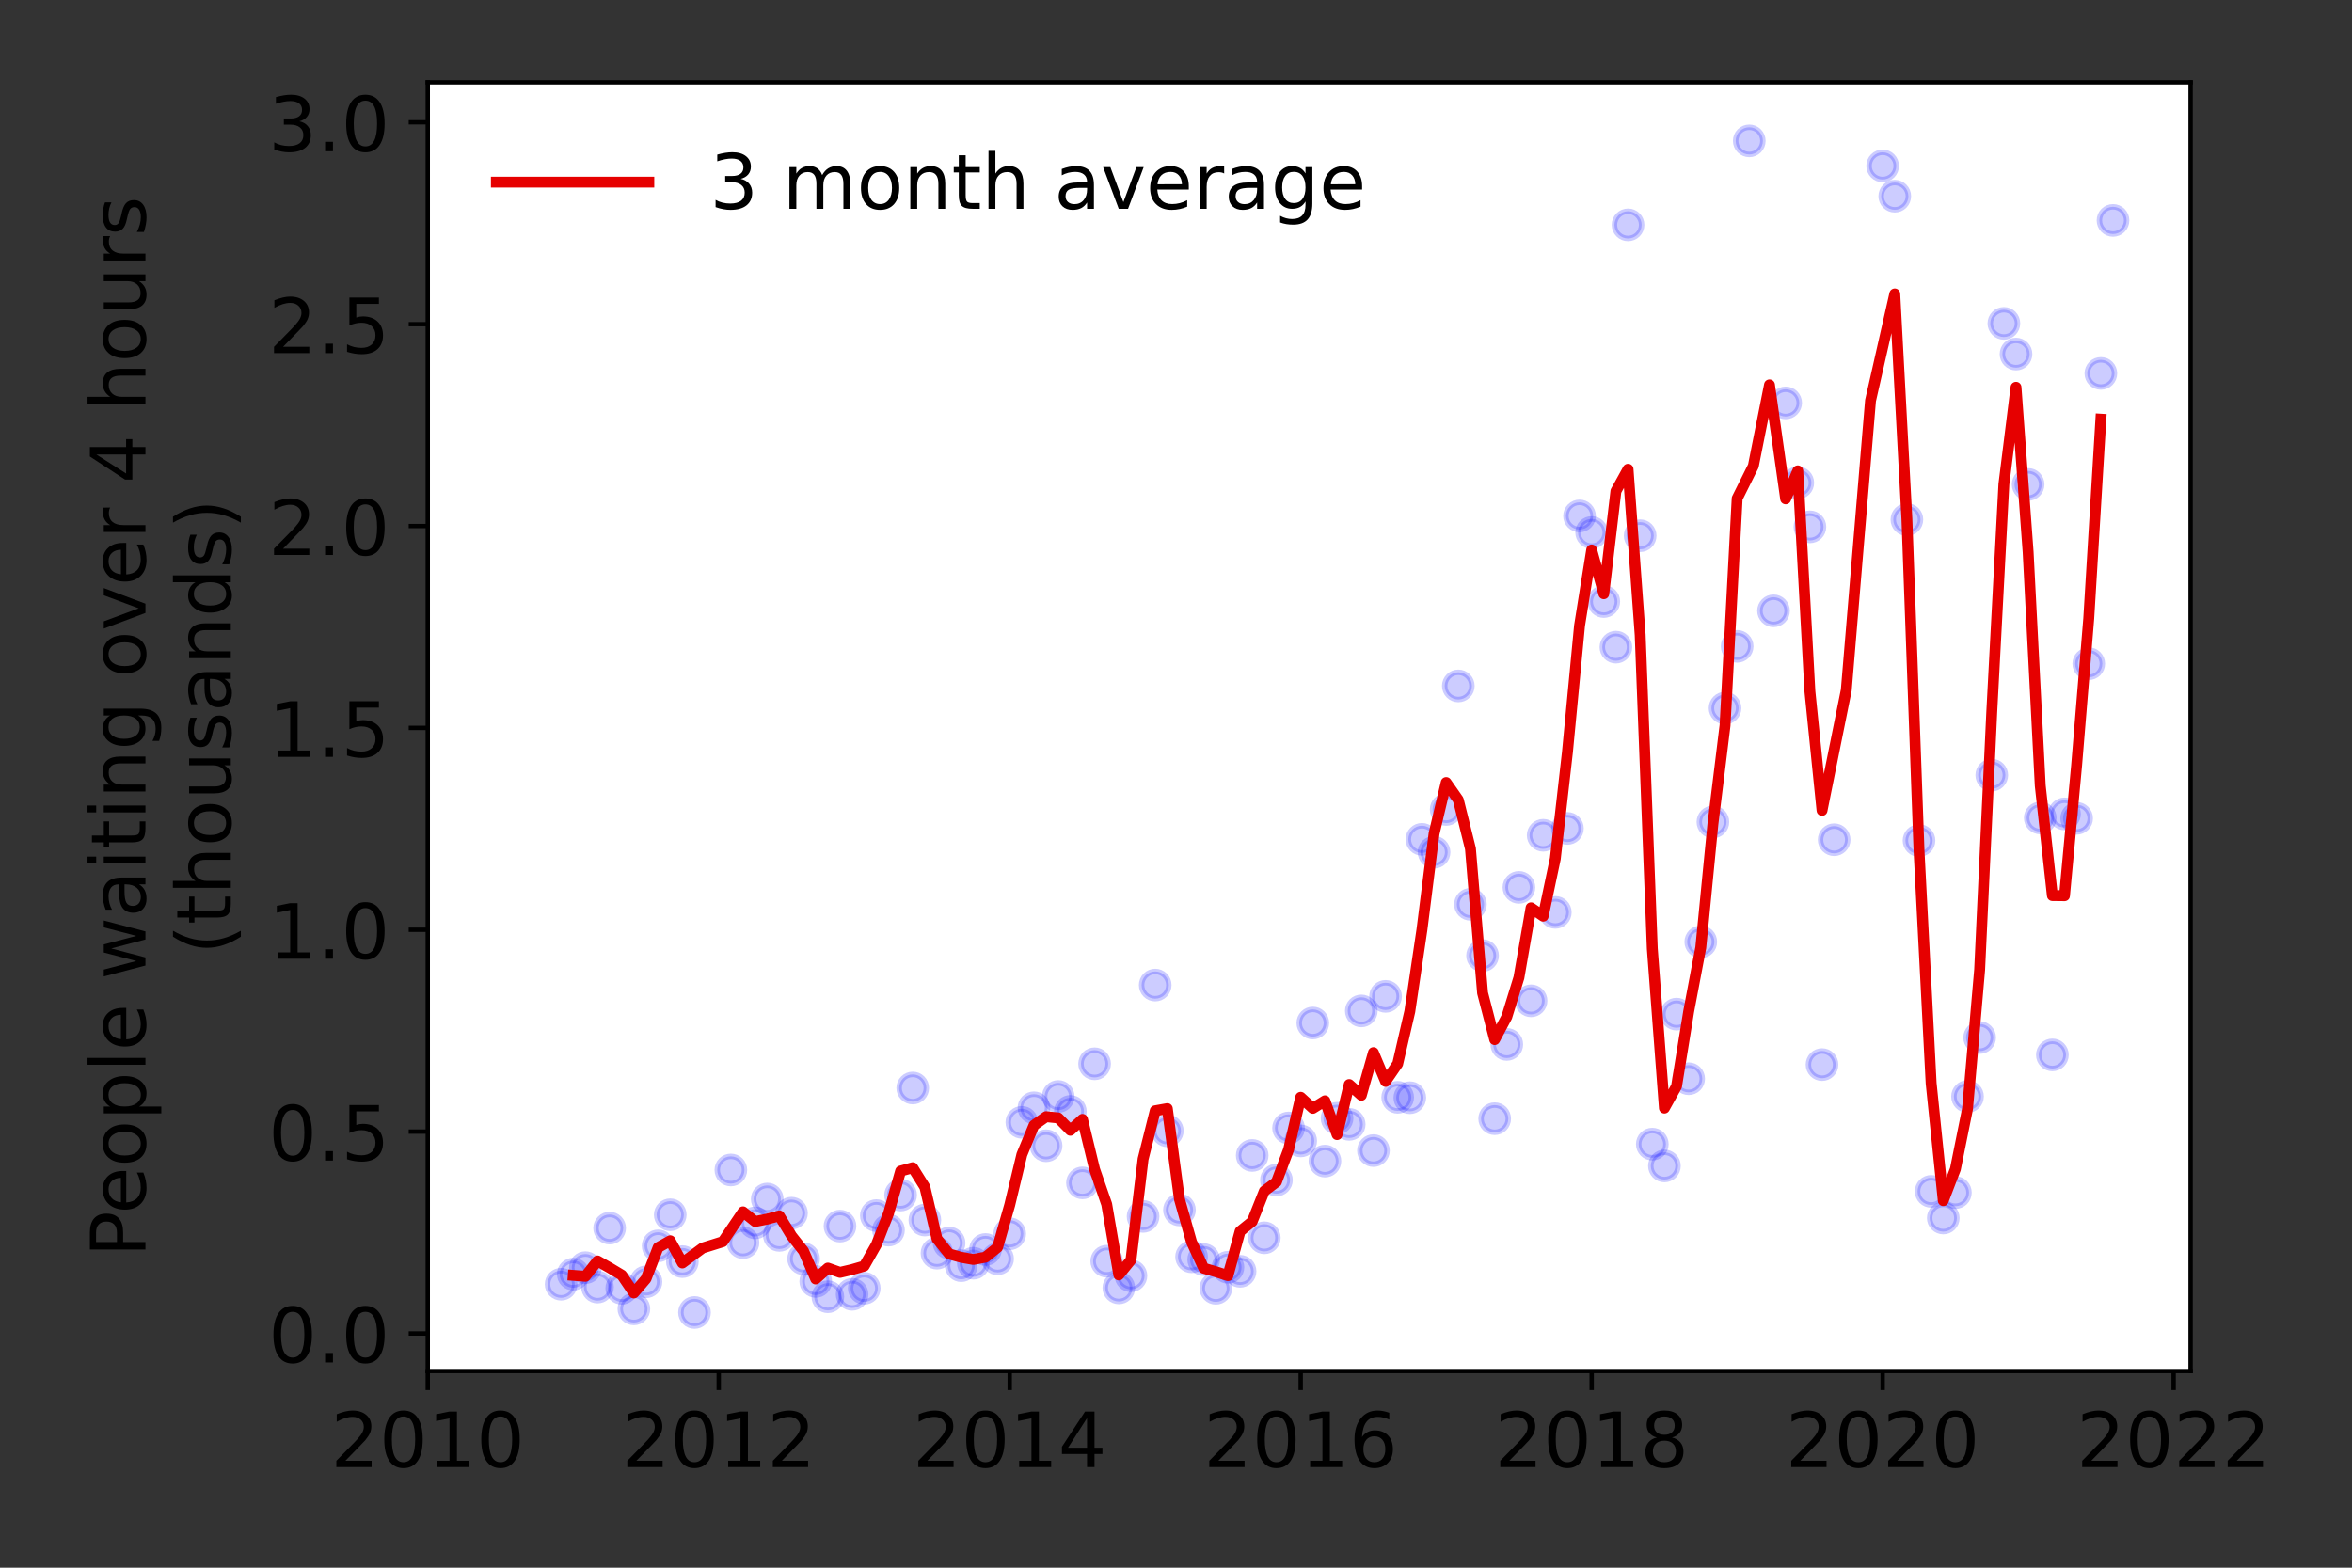 <?xml version="1.0" encoding="utf-8" standalone="no"?>
<!DOCTYPE svg PUBLIC "-//W3C//DTD SVG 1.1//EN"
  "http://www.w3.org/Graphics/SVG/1.1/DTD/svg11.dtd">
<!-- Created with matplotlib (https://matplotlib.org/) -->
<svg height="288pt" version="1.1" viewBox="0 0 432 288" width="432pt" xmlns="http://www.w3.org/2000/svg" xmlns:xlink="http://www.w3.org/1999/xlink">
 <rect x="0" y="0" width="432" height="288" fill="#333333" stroke="none"/>
 <defs>
  <style type="text/css">*{stroke-linecap:butt;stroke-linejoin:round;}</style>
 </defs>
 <g id="figure_1">
  <g id="patch_1">
   <path d="M 0 288 
L 432 288 
L 432 0 
L 0 0 
z
" style="fill:none;"/>
  </g>
  <g id="axes_1">
   <g id="patch_2">
    <path d="M 78.57 251.88 
L 402.354 251.88 
L 402.354 15.12 
L 78.57 15.12 
z
" style="fill:#ffffff;"/>
   </g>
   <g id="matplotlib.axis_1">
    <g id="xtick_1">
     <g id="line2d_1">
      <defs>
       <path d="M 0 0 
L 0 3.5 
" id="m20d0283302" style="stroke:#000000;stroke-width:0.8;"/>
      </defs>
      <g>
       <use style="stroke:#000000;stroke-width:0.8;" x="78.57" xlink:href="#m20d0283302" y="251.88"/>
      </g>
     </g>
     <g id="text_1">
      <!-- 2010 -->
      <g transform="translate(60.755 269.518)scale(0.14 -0.14)">
       <defs>
        <path d="M 19.188 8.297 
L 53.609 8.297 
L 53.609 0 
L 7.328 0 
L 7.328 8.297 
Q 12.938 14.109 22.625 23.891 
Q 32.328 33.688 34.812 36.531 
Q 39.547 41.844 41.422 45.531 
Q 43.312 49.219 43.312 52.781 
Q 43.312 58.594 39.234 62.25 
Q 35.156 65.922 28.609 65.922 
Q 23.969 65.922 18.812 64.312 
Q 13.672 62.703 7.812 59.422 
L 7.812 69.391 
Q 13.766 71.781 18.938 73 
Q 24.125 74.219 28.422 74.219 
Q 39.75 74.219 46.484 68.547 
Q 53.219 62.891 53.219 53.422 
Q 53.219 48.922 51.531 44.891 
Q 49.859 40.875 45.406 35.406 
Q 44.188 33.984 37.641 27.219 
Q 31.109 20.453 19.188 8.297 
z
" id="DejaVuSans-50"/>
        <path d="M 31.781 66.406 
Q 24.172 66.406 20.328 58.906 
Q 16.5 51.422 16.5 36.375 
Q 16.5 21.391 20.328 13.891 
Q 24.172 6.391 31.781 6.391 
Q 39.453 6.391 43.281 13.891 
Q 47.125 21.391 47.125 36.375 
Q 47.125 51.422 43.281 58.906 
Q 39.453 66.406 31.781 66.406 
z
M 31.781 74.219 
Q 44.047 74.219 50.516 64.516 
Q 56.984 54.828 56.984 36.375 
Q 56.984 17.969 50.516 8.266 
Q 44.047 -1.422 31.781 -1.422 
Q 19.531 -1.422 13.062 8.266 
Q 6.594 17.969 6.594 36.375 
Q 6.594 54.828 13.062 64.516 
Q 19.531 74.219 31.781 74.219 
z
" id="DejaVuSans-48"/>
        <path d="M 12.406 8.297 
L 28.516 8.297 
L 28.516 63.922 
L 10.984 60.406 
L 10.984 69.391 
L 28.422 72.906 
L 38.281 72.906 
L 38.281 8.297 
L 54.391 8.297 
L 54.391 0 
L 12.406 0 
z
" id="DejaVuSans-49"/>
       </defs>
       <use xlink:href="#DejaVuSans-50"/>
       <use x="63.623" xlink:href="#DejaVuSans-48"/>
       <use x="127.246" xlink:href="#DejaVuSans-49"/>
       <use x="190.869" xlink:href="#DejaVuSans-48"/>
      </g>
     </g>
    </g>
    <g id="xtick_2">
     <g id="line2d_2">
      <g>
       <use style="stroke:#000000;stroke-width:0.8;" x="132.014" xlink:href="#m20d0283302" y="251.88"/>
      </g>
     </g>
     <g id="text_2">
      <!-- 2012 -->
      <g transform="translate(114.199 269.518)scale(0.14 -0.14)">
       <use xlink:href="#DejaVuSans-50"/>
       <use x="63.623" xlink:href="#DejaVuSans-48"/>
       <use x="127.246" xlink:href="#DejaVuSans-49"/>
       <use x="190.869" xlink:href="#DejaVuSans-50"/>
      </g>
     </g>
    </g>
    <g id="xtick_3">
     <g id="line2d_3">
      <g>
       <use style="stroke:#000000;stroke-width:0.8;" x="185.459" xlink:href="#m20d0283302" y="251.88"/>
      </g>
     </g>
     <g id="text_3">
      <!-- 2014 -->
      <g transform="translate(167.644 269.518)scale(0.14 -0.14)">
       <defs>
        <path d="M 37.797 64.312 
L 12.891 25.391 
L 37.797 25.391 
z
M 35.203 72.906 
L 47.609 72.906 
L 47.609 25.391 
L 58.016 25.391 
L 58.016 17.188 
L 47.609 17.188 
L 47.609 0 
L 37.797 0 
L 37.797 17.188 
L 4.891 17.188 
L 4.891 26.703 
z
" id="DejaVuSans-52"/>
       </defs>
       <use xlink:href="#DejaVuSans-50"/>
       <use x="63.623" xlink:href="#DejaVuSans-48"/>
       <use x="127.246" xlink:href="#DejaVuSans-49"/>
       <use x="190.869" xlink:href="#DejaVuSans-52"/>
      </g>
     </g>
    </g>
    <g id="xtick_4">
     <g id="line2d_4">
      <g>
       <use style="stroke:#000000;stroke-width:0.8;" x="238.903" xlink:href="#m20d0283302" y="251.88"/>
      </g>
     </g>
     <g id="text_4">
      <!-- 2016 -->
      <g transform="translate(221.088 269.518)scale(0.14 -0.14)">
       <defs>
        <path d="M 33.016 40.375 
Q 26.375 40.375 22.484 35.828 
Q 18.609 31.297 18.609 23.391 
Q 18.609 15.531 22.484 10.953 
Q 26.375 6.391 33.016 6.391 
Q 39.656 6.391 43.531 10.953 
Q 47.406 15.531 47.406 23.391 
Q 47.406 31.297 43.531 35.828 
Q 39.656 40.375 33.016 40.375 
z
M 52.594 71.297 
L 52.594 62.312 
Q 48.875 64.062 45.094 64.984 
Q 41.312 65.922 37.594 65.922 
Q 27.828 65.922 22.672 59.328 
Q 17.531 52.734 16.797 39.406 
Q 19.672 43.656 24.016 45.922 
Q 28.375 48.188 33.594 48.188 
Q 44.578 48.188 50.953 41.516 
Q 57.328 34.859 57.328 23.391 
Q 57.328 12.156 50.688 5.359 
Q 44.047 -1.422 33.016 -1.422 
Q 20.359 -1.422 13.672 8.266 
Q 6.984 17.969 6.984 36.375 
Q 6.984 53.656 15.188 63.938 
Q 23.391 74.219 37.203 74.219 
Q 40.922 74.219 44.703 73.484 
Q 48.484 72.75 52.594 71.297 
z
" id="DejaVuSans-54"/>
       </defs>
       <use xlink:href="#DejaVuSans-50"/>
       <use x="63.623" xlink:href="#DejaVuSans-48"/>
       <use x="127.246" xlink:href="#DejaVuSans-49"/>
       <use x="190.869" xlink:href="#DejaVuSans-54"/>
      </g>
     </g>
    </g>
    <g id="xtick_5">
     <g id="line2d_5">
      <g>
       <use style="stroke:#000000;stroke-width:0.8;" x="292.347" xlink:href="#m20d0283302" y="251.88"/>
      </g>
     </g>
     <g id="text_5">
      <!-- 2018 -->
      <g transform="translate(274.532 269.518)scale(0.14 -0.14)">
       <defs>
        <path d="M 31.781 34.625 
Q 24.75 34.625 20.719 30.859 
Q 16.703 27.094 16.703 20.516 
Q 16.703 13.922 20.719 10.156 
Q 24.75 6.391 31.781 6.391 
Q 38.812 6.391 42.859 10.172 
Q 46.922 13.969 46.922 20.516 
Q 46.922 27.094 42.891 30.859 
Q 38.875 34.625 31.781 34.625 
z
M 21.922 38.812 
Q 15.578 40.375 12.031 44.719 
Q 8.5 49.078 8.5 55.328 
Q 8.5 64.062 14.719 69.141 
Q 20.953 74.219 31.781 74.219 
Q 42.672 74.219 48.875 69.141 
Q 55.078 64.062 55.078 55.328 
Q 55.078 49.078 51.531 44.719 
Q 48 40.375 41.703 38.812 
Q 48.828 37.156 52.797 32.312 
Q 56.781 27.484 56.781 20.516 
Q 56.781 9.906 50.312 4.234 
Q 43.844 -1.422 31.781 -1.422 
Q 19.734 -1.422 13.25 4.234 
Q 6.781 9.906 6.781 20.516 
Q 6.781 27.484 10.781 32.312 
Q 14.797 37.156 21.922 38.812 
z
M 18.312 54.391 
Q 18.312 48.734 21.844 45.562 
Q 25.391 42.391 31.781 42.391 
Q 38.141 42.391 41.719 45.562 
Q 45.312 48.734 45.312 54.391 
Q 45.312 60.062 41.719 63.234 
Q 38.141 66.406 31.781 66.406 
Q 25.391 66.406 21.844 63.234 
Q 18.312 60.062 18.312 54.391 
z
" id="DejaVuSans-56"/>
       </defs>
       <use xlink:href="#DejaVuSans-50"/>
       <use x="63.623" xlink:href="#DejaVuSans-48"/>
       <use x="127.246" xlink:href="#DejaVuSans-49"/>
       <use x="190.869" xlink:href="#DejaVuSans-56"/>
      </g>
     </g>
    </g>
    <g id="xtick_6">
     <g id="line2d_6">
      <g>
       <use style="stroke:#000000;stroke-width:0.8;" x="345.792" xlink:href="#m20d0283302" y="251.88"/>
      </g>
     </g>
     <g id="text_6">
      <!-- 2020 -->
      <g transform="translate(327.977 269.518)scale(0.14 -0.14)">
       <use xlink:href="#DejaVuSans-50"/>
       <use x="63.623" xlink:href="#DejaVuSans-48"/>
       <use x="127.246" xlink:href="#DejaVuSans-50"/>
       <use x="190.869" xlink:href="#DejaVuSans-48"/>
      </g>
     </g>
    </g>
    <g id="xtick_7">
     <g id="line2d_7">
      <g>
       <use style="stroke:#000000;stroke-width:0.8;" x="399.236" xlink:href="#m20d0283302" y="251.88"/>
      </g>
     </g>
     <g id="text_7">
      <!-- 2022 -->
      <g transform="translate(381.421 269.518)scale(0.14 -0.14)">
       <use xlink:href="#DejaVuSans-50"/>
       <use x="63.623" xlink:href="#DejaVuSans-48"/>
       <use x="127.246" xlink:href="#DejaVuSans-50"/>
       <use x="190.869" xlink:href="#DejaVuSans-50"/>
      </g>
     </g>
    </g>
   </g>
   <g id="matplotlib.axis_2">
    <g id="ytick_1">
     <g id="line2d_8">
      <defs>
       <path d="M 0 0 
L -3.5 0 
" id="m967ddca0bc" style="stroke:#000000;stroke-width:0.8;"/>
      </defs>
      <g>
       <use style="stroke:#000000;stroke-width:0.8;" x="78.57" xlink:href="#m967ddca0bc" y="244.975"/>
      </g>
     </g>
     <g id="text_8">
      <!-- 0.0 -->
      <g transform="translate(49.306 250.294)scale(0.14 -0.14)">
       <defs>
        <path d="M 10.688 12.406 
L 21 12.406 
L 21 0 
L 10.688 0 
z
" id="DejaVuSans-46"/>
       </defs>
       <use xlink:href="#DejaVuSans-48"/>
       <use x="63.623" xlink:href="#DejaVuSans-46"/>
       <use x="95.41" xlink:href="#DejaVuSans-48"/>
      </g>
     </g>
    </g>
    <g id="ytick_2">
     <g id="line2d_9">
      <g>
       <use style="stroke:#000000;stroke-width:0.8;" x="78.57" xlink:href="#m967ddca0bc" y="207.891"/>
      </g>
     </g>
     <g id="text_9">
      <!-- 0.5 -->
      <g transform="translate(49.306 213.21)scale(0.14 -0.14)">
       <defs>
        <path d="M 10.797 72.906 
L 49.516 72.906 
L 49.516 64.594 
L 19.828 64.594 
L 19.828 46.734 
Q 21.969 47.469 24.109 47.828 
Q 26.266 48.188 28.422 48.188 
Q 40.625 48.188 47.75 41.5 
Q 54.891 34.812 54.891 23.391 
Q 54.891 11.625 47.562 5.094 
Q 40.234 -1.422 26.906 -1.422 
Q 22.312 -1.422 17.547 -0.641 
Q 12.797 0.141 7.719 1.703 
L 7.719 11.625 
Q 12.109 9.234 16.797 8.062 
Q 21.484 6.891 26.703 6.891 
Q 35.156 6.891 40.078 11.328 
Q 45.016 15.766 45.016 23.391 
Q 45.016 31 40.078 35.438 
Q 35.156 39.891 26.703 39.891 
Q 22.75 39.891 18.812 39.016 
Q 14.891 38.141 10.797 36.281 
z
" id="DejaVuSans-53"/>
       </defs>
       <use xlink:href="#DejaVuSans-48"/>
       <use x="63.623" xlink:href="#DejaVuSans-46"/>
       <use x="95.41" xlink:href="#DejaVuSans-53"/>
      </g>
     </g>
    </g>
    <g id="ytick_3">
     <g id="line2d_10">
      <g>
       <use style="stroke:#000000;stroke-width:0.8;" x="78.57" xlink:href="#m967ddca0bc" y="170.807"/>
      </g>
     </g>
     <g id="text_10">
      <!-- 1.0 -->
      <g transform="translate(49.306 176.126)scale(0.14 -0.14)">
       <use xlink:href="#DejaVuSans-49"/>
       <use x="63.623" xlink:href="#DejaVuSans-46"/>
       <use x="95.41" xlink:href="#DejaVuSans-48"/>
      </g>
     </g>
    </g>
    <g id="ytick_4">
     <g id="line2d_11">
      <g>
       <use style="stroke:#000000;stroke-width:0.8;" x="78.57" xlink:href="#m967ddca0bc" y="133.723"/>
      </g>
     </g>
     <g id="text_11">
      <!-- 1.5 -->
      <g transform="translate(49.306 139.041)scale(0.14 -0.14)">
       <use xlink:href="#DejaVuSans-49"/>
       <use x="63.623" xlink:href="#DejaVuSans-46"/>
       <use x="95.41" xlink:href="#DejaVuSans-53"/>
      </g>
     </g>
    </g>
    <g id="ytick_5">
     <g id="line2d_12">
      <g>
       <use style="stroke:#000000;stroke-width:0.8;" x="78.57" xlink:href="#m967ddca0bc" y="96.638"/>
      </g>
     </g>
     <g id="text_12">
      <!-- 2.0 -->
      <g transform="translate(49.306 101.957)scale(0.14 -0.14)">
       <use xlink:href="#DejaVuSans-50"/>
       <use x="63.623" xlink:href="#DejaVuSans-46"/>
       <use x="95.41" xlink:href="#DejaVuSans-48"/>
      </g>
     </g>
    </g>
    <g id="ytick_6">
     <g id="line2d_13">
      <g>
       <use style="stroke:#000000;stroke-width:0.8;" x="78.57" xlink:href="#m967ddca0bc" y="59.554"/>
      </g>
     </g>
     <g id="text_13">
      <!-- 2.5 -->
      <g transform="translate(49.306 64.873)scale(0.14 -0.14)">
       <use xlink:href="#DejaVuSans-50"/>
       <use x="63.623" xlink:href="#DejaVuSans-46"/>
       <use x="95.41" xlink:href="#DejaVuSans-53"/>
      </g>
     </g>
    </g>
    <g id="ytick_7">
     <g id="line2d_14">
      <g>
       <use style="stroke:#000000;stroke-width:0.8;" x="78.57" xlink:href="#m967ddca0bc" y="22.47"/>
      </g>
     </g>
     <g id="text_14">
      <!-- 3.0 -->
      <g transform="translate(49.306 27.789)scale(0.14 -0.14)">
       <defs>
        <path d="M 40.578 39.312 
Q 47.656 37.797 51.625 33 
Q 55.609 28.219 55.609 21.188 
Q 55.609 10.406 48.188 4.484 
Q 40.766 -1.422 27.094 -1.422 
Q 22.516 -1.422 17.656 -0.516 
Q 12.797 0.391 7.625 2.203 
L 7.625 11.719 
Q 11.719 9.328 16.594 8.109 
Q 21.484 6.891 26.812 6.891 
Q 36.078 6.891 40.938 10.547 
Q 45.797 14.203 45.797 21.188 
Q 45.797 27.641 41.281 31.266 
Q 36.766 34.906 28.719 34.906 
L 20.219 34.906 
L 20.219 43.016 
L 29.109 43.016 
Q 36.375 43.016 40.234 45.922 
Q 44.094 48.828 44.094 54.297 
Q 44.094 59.906 40.109 62.906 
Q 36.141 65.922 28.719 65.922 
Q 24.656 65.922 20.016 65.031 
Q 15.375 64.156 9.812 62.312 
L 9.812 71.094 
Q 15.438 72.656 20.344 73.438 
Q 25.25 74.219 29.594 74.219 
Q 40.828 74.219 47.359 69.109 
Q 53.906 64.016 53.906 55.328 
Q 53.906 49.266 50.438 45.094 
Q 46.969 40.922 40.578 39.312 
z
" id="DejaVuSans-51"/>
       </defs>
       <use xlink:href="#DejaVuSans-51"/>
       <use x="63.623" xlink:href="#DejaVuSans-46"/>
       <use x="95.41" xlink:href="#DejaVuSans-48"/>
      </g>
     </g>
    </g>
    <g id="text_15">
     <!-- People waiting over 4 hours -->
     <g transform="translate(26.717 230.925)rotate(-90)scale(0.14 -0.14)">
      <defs>
       <path d="M 19.672 64.797 
L 19.672 37.406 
L 32.078 37.406 
Q 38.969 37.406 42.719 40.969 
Q 46.484 44.531 46.484 51.125 
Q 46.484 57.672 42.719 61.234 
Q 38.969 64.797 32.078 64.797 
z
M 9.812 72.906 
L 32.078 72.906 
Q 44.344 72.906 50.609 67.359 
Q 56.891 61.812 56.891 51.125 
Q 56.891 40.328 50.609 34.812 
Q 44.344 29.297 32.078 29.297 
L 19.672 29.297 
L 19.672 0 
L 9.812 0 
z
" id="DejaVuSans-80"/>
       <path d="M 56.203 29.594 
L 56.203 25.203 
L 14.891 25.203 
Q 15.484 15.922 20.484 11.062 
Q 25.484 6.203 34.422 6.203 
Q 39.594 6.203 44.453 7.469 
Q 49.312 8.734 54.109 11.281 
L 54.109 2.781 
Q 49.266 0.734 44.188 -0.344 
Q 39.109 -1.422 33.891 -1.422 
Q 20.797 -1.422 13.156 6.188 
Q 5.516 13.812 5.516 26.812 
Q 5.516 40.234 12.766 48.109 
Q 20.016 56 32.328 56 
Q 43.359 56 49.781 48.891 
Q 56.203 41.797 56.203 29.594 
z
M 47.219 32.234 
Q 47.125 39.594 43.094 43.984 
Q 39.062 48.391 32.422 48.391 
Q 24.906 48.391 20.391 44.141 
Q 15.875 39.891 15.188 32.172 
z
" id="DejaVuSans-101"/>
       <path d="M 30.609 48.391 
Q 23.391 48.391 19.188 42.75 
Q 14.984 37.109 14.984 27.297 
Q 14.984 17.484 19.156 11.844 
Q 23.344 6.203 30.609 6.203 
Q 37.797 6.203 41.984 11.859 
Q 46.188 17.531 46.188 27.297 
Q 46.188 37.016 41.984 42.703 
Q 37.797 48.391 30.609 48.391 
z
M 30.609 56 
Q 42.328 56 49.016 48.375 
Q 55.719 40.766 55.719 27.297 
Q 55.719 13.875 49.016 6.219 
Q 42.328 -1.422 30.609 -1.422 
Q 18.844 -1.422 12.172 6.219 
Q 5.516 13.875 5.516 27.297 
Q 5.516 40.766 12.172 48.375 
Q 18.844 56 30.609 56 
z
" id="DejaVuSans-111"/>
       <path d="M 18.109 8.203 
L 18.109 -20.797 
L 9.078 -20.797 
L 9.078 54.688 
L 18.109 54.688 
L 18.109 46.391 
Q 20.953 51.266 25.266 53.625 
Q 29.594 56 35.594 56 
Q 45.562 56 51.781 48.094 
Q 58.016 40.188 58.016 27.297 
Q 58.016 14.406 51.781 6.484 
Q 45.562 -1.422 35.594 -1.422 
Q 29.594 -1.422 25.266 0.953 
Q 20.953 3.328 18.109 8.203 
z
M 48.688 27.297 
Q 48.688 37.203 44.609 42.844 
Q 40.531 48.484 33.406 48.484 
Q 26.266 48.484 22.188 42.844 
Q 18.109 37.203 18.109 27.297 
Q 18.109 17.391 22.188 11.75 
Q 26.266 6.109 33.406 6.109 
Q 40.531 6.109 44.609 11.75 
Q 48.688 17.391 48.688 27.297 
z
" id="DejaVuSans-112"/>
       <path d="M 9.422 75.984 
L 18.406 75.984 
L 18.406 0 
L 9.422 0 
z
" id="DejaVuSans-108"/>
       <path id="DejaVuSans-32"/>
       <path d="M 4.203 54.688 
L 13.188 54.688 
L 24.422 12.016 
L 35.594 54.688 
L 46.188 54.688 
L 57.422 12.016 
L 68.609 54.688 
L 77.594 54.688 
L 63.281 0 
L 52.688 0 
L 40.922 44.828 
L 29.109 0 
L 18.5 0 
z
" id="DejaVuSans-119"/>
       <path d="M 34.281 27.484 
Q 23.391 27.484 19.188 25 
Q 14.984 22.516 14.984 16.5 
Q 14.984 11.719 18.141 8.906 
Q 21.297 6.109 26.703 6.109 
Q 34.188 6.109 38.703 11.406 
Q 43.219 16.703 43.219 25.484 
L 43.219 27.484 
z
M 52.203 31.203 
L 52.203 0 
L 43.219 0 
L 43.219 8.297 
Q 40.141 3.328 35.547 0.953 
Q 30.953 -1.422 24.312 -1.422 
Q 15.922 -1.422 10.953 3.297 
Q 6 8.016 6 15.922 
Q 6 25.141 12.172 29.828 
Q 18.359 34.516 30.609 34.516 
L 43.219 34.516 
L 43.219 35.406 
Q 43.219 41.609 39.141 45 
Q 35.062 48.391 27.688 48.391 
Q 23 48.391 18.547 47.266 
Q 14.109 46.141 10.016 43.891 
L 10.016 52.203 
Q 14.938 54.109 19.578 55.047 
Q 24.219 56 28.609 56 
Q 40.484 56 46.344 49.844 
Q 52.203 43.703 52.203 31.203 
z
" id="DejaVuSans-97"/>
       <path d="M 9.422 54.688 
L 18.406 54.688 
L 18.406 0 
L 9.422 0 
z
M 9.422 75.984 
L 18.406 75.984 
L 18.406 64.594 
L 9.422 64.594 
z
" id="DejaVuSans-105"/>
       <path d="M 18.312 70.219 
L 18.312 54.688 
L 36.812 54.688 
L 36.812 47.703 
L 18.312 47.703 
L 18.312 18.016 
Q 18.312 11.328 20.141 9.422 
Q 21.969 7.516 27.594 7.516 
L 36.812 7.516 
L 36.812 0 
L 27.594 0 
Q 17.188 0 13.234 3.875 
Q 9.281 7.766 9.281 18.016 
L 9.281 47.703 
L 2.688 47.703 
L 2.688 54.688 
L 9.281 54.688 
L 9.281 70.219 
z
" id="DejaVuSans-116"/>
       <path d="M 54.891 33.016 
L 54.891 0 
L 45.906 0 
L 45.906 32.719 
Q 45.906 40.484 42.875 44.328 
Q 39.844 48.188 33.797 48.188 
Q 26.516 48.188 22.312 43.547 
Q 18.109 38.922 18.109 30.906 
L 18.109 0 
L 9.078 0 
L 9.078 54.688 
L 18.109 54.688 
L 18.109 46.188 
Q 21.344 51.125 25.703 53.562 
Q 30.078 56 35.797 56 
Q 45.219 56 50.047 50.172 
Q 54.891 44.344 54.891 33.016 
z
" id="DejaVuSans-110"/>
       <path d="M 45.406 27.984 
Q 45.406 37.75 41.375 43.109 
Q 37.359 48.484 30.078 48.484 
Q 22.859 48.484 18.828 43.109 
Q 14.797 37.75 14.797 27.984 
Q 14.797 18.266 18.828 12.891 
Q 22.859 7.516 30.078 7.516 
Q 37.359 7.516 41.375 12.891 
Q 45.406 18.266 45.406 27.984 
z
M 54.391 6.781 
Q 54.391 -7.172 48.188 -13.984 
Q 42 -20.797 29.203 -20.797 
Q 24.469 -20.797 20.266 -20.094 
Q 16.062 -19.391 12.109 -17.922 
L 12.109 -9.188 
Q 16.062 -11.328 19.922 -12.344 
Q 23.781 -13.375 27.781 -13.375 
Q 36.625 -13.375 41.016 -8.766 
Q 45.406 -4.156 45.406 5.172 
L 45.406 9.625 
Q 42.625 4.781 38.281 2.391 
Q 33.938 0 27.875 0 
Q 17.828 0 11.672 7.656 
Q 5.516 15.328 5.516 27.984 
Q 5.516 40.672 11.672 48.328 
Q 17.828 56 27.875 56 
Q 33.938 56 38.281 53.609 
Q 42.625 51.219 45.406 46.391 
L 45.406 54.688 
L 54.391 54.688 
z
" id="DejaVuSans-103"/>
       <path d="M 2.984 54.688 
L 12.5 54.688 
L 29.594 8.797 
L 46.688 54.688 
L 56.203 54.688 
L 35.688 0 
L 23.484 0 
z
" id="DejaVuSans-118"/>
       <path d="M 41.109 46.297 
Q 39.594 47.172 37.812 47.578 
Q 36.031 48 33.891 48 
Q 26.266 48 22.188 43.047 
Q 18.109 38.094 18.109 28.812 
L 18.109 0 
L 9.078 0 
L 9.078 54.688 
L 18.109 54.688 
L 18.109 46.188 
Q 20.953 51.172 25.484 53.578 
Q 30.031 56 36.531 56 
Q 37.453 56 38.578 55.875 
Q 39.703 55.766 41.062 55.516 
z
" id="DejaVuSans-114"/>
       <path d="M 54.891 33.016 
L 54.891 0 
L 45.906 0 
L 45.906 32.719 
Q 45.906 40.484 42.875 44.328 
Q 39.844 48.188 33.797 48.188 
Q 26.516 48.188 22.312 43.547 
Q 18.109 38.922 18.109 30.906 
L 18.109 0 
L 9.078 0 
L 9.078 75.984 
L 18.109 75.984 
L 18.109 46.188 
Q 21.344 51.125 25.703 53.562 
Q 30.078 56 35.797 56 
Q 45.219 56 50.047 50.172 
Q 54.891 44.344 54.891 33.016 
z
" id="DejaVuSans-104"/>
       <path d="M 8.5 21.578 
L 8.5 54.688 
L 17.484 54.688 
L 17.484 21.922 
Q 17.484 14.156 20.5 10.266 
Q 23.531 6.391 29.594 6.391 
Q 36.859 6.391 41.078 11.031 
Q 45.312 15.672 45.312 23.688 
L 45.312 54.688 
L 54.297 54.688 
L 54.297 0 
L 45.312 0 
L 45.312 8.406 
Q 42.047 3.422 37.719 1 
Q 33.406 -1.422 27.688 -1.422 
Q 18.266 -1.422 13.375 4.438 
Q 8.5 10.297 8.5 21.578 
z
M 31.109 56 
z
" id="DejaVuSans-117"/>
       <path d="M 44.281 53.078 
L 44.281 44.578 
Q 40.484 46.531 36.375 47.5 
Q 32.281 48.484 27.875 48.484 
Q 21.188 48.484 17.844 46.438 
Q 14.5 44.391 14.5 40.281 
Q 14.5 37.156 16.891 35.375 
Q 19.281 33.594 26.516 31.984 
L 29.594 31.297 
Q 39.156 29.25 43.188 25.516 
Q 47.219 21.781 47.219 15.094 
Q 47.219 7.469 41.188 3.016 
Q 35.156 -1.422 24.609 -1.422 
Q 20.219 -1.422 15.453 -0.562 
Q 10.688 0.297 5.422 2 
L 5.422 11.281 
Q 10.406 8.688 15.234 7.391 
Q 20.062 6.109 24.812 6.109 
Q 31.156 6.109 34.562 8.281 
Q 37.984 10.453 37.984 14.406 
Q 37.984 18.062 35.516 20.016 
Q 33.062 21.969 24.703 23.781 
L 21.578 24.516 
Q 13.234 26.266 9.516 29.906 
Q 5.812 33.547 5.812 39.891 
Q 5.812 47.609 11.281 51.797 
Q 16.75 56 26.812 56 
Q 31.781 56 36.172 55.266 
Q 40.578 54.547 44.281 53.078 
z
" id="DejaVuSans-115"/>
      </defs>
      <use xlink:href="#DejaVuSans-80"/>
      <use x="56.678" xlink:href="#DejaVuSans-101"/>
      <use x="118.201" xlink:href="#DejaVuSans-111"/>
      <use x="179.383" xlink:href="#DejaVuSans-112"/>
      <use x="242.859" xlink:href="#DejaVuSans-108"/>
      <use x="270.643" xlink:href="#DejaVuSans-101"/>
      <use x="332.166" xlink:href="#DejaVuSans-32"/>
      <use x="363.953" xlink:href="#DejaVuSans-119"/>
      <use x="445.74" xlink:href="#DejaVuSans-97"/>
      <use x="507.02" xlink:href="#DejaVuSans-105"/>
      <use x="534.803" xlink:href="#DejaVuSans-116"/>
      <use x="574.012" xlink:href="#DejaVuSans-105"/>
      <use x="601.795" xlink:href="#DejaVuSans-110"/>
      <use x="665.174" xlink:href="#DejaVuSans-103"/>
      <use x="728.65" xlink:href="#DejaVuSans-32"/>
      <use x="760.438" xlink:href="#DejaVuSans-111"/>
      <use x="821.619" xlink:href="#DejaVuSans-118"/>
      <use x="880.799" xlink:href="#DejaVuSans-101"/>
      <use x="942.322" xlink:href="#DejaVuSans-114"/>
      <use x="983.436" xlink:href="#DejaVuSans-32"/>
      <use x="1015.223" xlink:href="#DejaVuSans-52"/>
      <use x="1078.846" xlink:href="#DejaVuSans-32"/>
      <use x="1110.633" xlink:href="#DejaVuSans-104"/>
      <use x="1174.012" xlink:href="#DejaVuSans-111"/>
      <use x="1235.193" xlink:href="#DejaVuSans-117"/>
      <use x="1298.572" xlink:href="#DejaVuSans-114"/>
      <use x="1339.686" xlink:href="#DejaVuSans-115"/>
     </g>
     <!-- (thousands) -->
     <g transform="translate(42.394 175.325)rotate(-90)scale(0.14 -0.14)">
      <defs>
       <path d="M 31 75.875 
Q 24.469 64.656 21.281 53.656 
Q 18.109 42.672 18.109 31.391 
Q 18.109 20.125 21.312 9.062 
Q 24.516 -2 31 -13.188 
L 23.188 -13.188 
Q 15.875 -1.703 12.234 9.375 
Q 8.594 20.453 8.594 31.391 
Q 8.594 42.281 12.203 53.312 
Q 15.828 64.359 23.188 75.875 
z
" id="DejaVuSans-40"/>
       <path d="M 45.406 46.391 
L 45.406 75.984 
L 54.391 75.984 
L 54.391 0 
L 45.406 0 
L 45.406 8.203 
Q 42.578 3.328 38.25 0.953 
Q 33.938 -1.422 27.875 -1.422 
Q 17.969 -1.422 11.734 6.484 
Q 5.516 14.406 5.516 27.297 
Q 5.516 40.188 11.734 48.094 
Q 17.969 56 27.875 56 
Q 33.938 56 38.25 53.625 
Q 42.578 51.266 45.406 46.391 
z
M 14.797 27.297 
Q 14.797 17.391 18.875 11.75 
Q 22.953 6.109 30.078 6.109 
Q 37.203 6.109 41.297 11.75 
Q 45.406 17.391 45.406 27.297 
Q 45.406 37.203 41.297 42.844 
Q 37.203 48.484 30.078 48.484 
Q 22.953 48.484 18.875 42.844 
Q 14.797 37.203 14.797 27.297 
z
" id="DejaVuSans-100"/>
       <path d="M 8.016 75.875 
L 15.828 75.875 
Q 23.141 64.359 26.781 53.312 
Q 30.422 42.281 30.422 31.391 
Q 30.422 20.453 26.781 9.375 
Q 23.141 -1.703 15.828 -13.188 
L 8.016 -13.188 
Q 14.5 -2 17.703 9.062 
Q 20.906 20.125 20.906 31.391 
Q 20.906 42.672 17.703 53.656 
Q 14.5 64.656 8.016 75.875 
z
" id="DejaVuSans-41"/>
      </defs>
      <use xlink:href="#DejaVuSans-40"/>
      <use x="39.014" xlink:href="#DejaVuSans-116"/>
      <use x="78.223" xlink:href="#DejaVuSans-104"/>
      <use x="141.602" xlink:href="#DejaVuSans-111"/>
      <use x="202.783" xlink:href="#DejaVuSans-117"/>
      <use x="266.162" xlink:href="#DejaVuSans-115"/>
      <use x="318.262" xlink:href="#DejaVuSans-97"/>
      <use x="379.541" xlink:href="#DejaVuSans-110"/>
      <use x="442.92" xlink:href="#DejaVuSans-100"/>
      <use x="506.396" xlink:href="#DejaVuSans-115"/>
      <use x="558.496" xlink:href="#DejaVuSans-41"/>
     </g>
    </g>
   </g>
   <g id="line2d_15">
    <defs>
     <path d="M 0 2.5 
C 0.663 2.5 1.299 2.237 1.768 1.768 
C 2.237 1.299 2.5 0.663 2.5 0 
C 2.5 -0.663 2.237 -1.299 1.768 -1.768 
C 1.299 -2.237 0.663 -2.5 0 -2.5 
C -0.663 -2.5 -1.299 -2.237 -1.768 -1.768 
C -2.237 -1.299 -2.5 -0.663 -2.5 0 
C -2.5 0.663 -2.237 1.299 -1.768 1.768 
C -1.299 2.237 -0.663 2.5 0 2.5 
z
" id="mce0fb4f307" style="stroke:#0000ff;stroke-opacity:0.2;"/>
    </defs>
    <g clip-path="url(#p4b668667bb)">
     <use style="fill:#0000ff;fill-opacity:0.2;stroke:#0000ff;stroke-opacity:0.2;" x="388.102" xlink:href="#mce0fb4f307" y="40.493"/>
     <use style="fill:#0000ff;fill-opacity:0.2;stroke:#0000ff;stroke-opacity:0.2;" x="385.875" xlink:href="#mce0fb4f307" y="68.603"/>
     <use style="fill:#0000ff;fill-opacity:0.2;stroke:#0000ff;stroke-opacity:0.2;" x="383.648" xlink:href="#mce0fb4f307" y="121.93"/>
     <use style="fill:#0000ff;fill-opacity:0.2;stroke:#0000ff;stroke-opacity:0.2;" x="381.421" xlink:href="#mce0fb4f307" y="150.336"/>
     <use style="fill:#0000ff;fill-opacity:0.2;stroke:#0000ff;stroke-opacity:0.2;" x="379.194" xlink:href="#mce0fb4f307" y="149.52"/>
     <use style="fill:#0000ff;fill-opacity:0.2;stroke:#0000ff;stroke-opacity:0.2;" x="376.968" xlink:href="#mce0fb4f307" y="193.799"/>
     <use style="fill:#0000ff;fill-opacity:0.2;stroke:#0000ff;stroke-opacity:0.2;" x="374.741" xlink:href="#mce0fb4f307" y="150.262"/>
     <use style="fill:#0000ff;fill-opacity:0.2;stroke:#0000ff;stroke-opacity:0.2;" x="372.514" xlink:href="#mce0fb4f307" y="88.999"/>
     <use style="fill:#0000ff;fill-opacity:0.2;stroke:#0000ff;stroke-opacity:0.2;" x="370.287" xlink:href="#mce0fb4f307" y="65.043"/>
     <use style="fill:#0000ff;fill-opacity:0.2;stroke:#0000ff;stroke-opacity:0.2;" x="368.06" xlink:href="#mce0fb4f307" y="59.406"/>
     <use style="fill:#0000ff;fill-opacity:0.2;stroke:#0000ff;stroke-opacity:0.2;" x="365.833" xlink:href="#mce0fb4f307" y="142.4"/>
     <use style="fill:#0000ff;fill-opacity:0.2;stroke:#0000ff;stroke-opacity:0.2;" x="363.607" xlink:href="#mce0fb4f307" y="190.61"/>
     <use style="fill:#0000ff;fill-opacity:0.2;stroke:#0000ff;stroke-opacity:0.2;" x="361.38" xlink:href="#mce0fb4f307" y="201.438"/>
     <use style="fill:#0000ff;fill-opacity:0.2;stroke:#0000ff;stroke-opacity:0.2;" x="359.153" xlink:href="#mce0fb4f307" y="219.09"/>
     <use style="fill:#0000ff;fill-opacity:0.2;stroke:#0000ff;stroke-opacity:0.2;" x="356.926" xlink:href="#mce0fb4f307" y="223.763"/>
     <use style="fill:#0000ff;fill-opacity:0.2;stroke:#0000ff;stroke-opacity:0.2;" x="354.699" xlink:href="#mce0fb4f307" y="218.868"/>
     <use style="fill:#0000ff;fill-opacity:0.2;stroke:#0000ff;stroke-opacity:0.2;" x="352.472" xlink:href="#mce0fb4f307" y="154.415"/>
     <use style="fill:#0000ff;fill-opacity:0.2;stroke:#0000ff;stroke-opacity:0.2;" x="350.245" xlink:href="#mce0fb4f307" y="95.452"/>
     <use style="fill:#0000ff;fill-opacity:0.2;stroke:#0000ff;stroke-opacity:0.2;" x="348.019" xlink:href="#mce0fb4f307" y="36.043"/>
     <use style="fill:#0000ff;fill-opacity:0.2;stroke:#0000ff;stroke-opacity:0.2;" x="345.792" xlink:href="#mce0fb4f307" y="30.48"/>
     <use style="fill:#0000ff;fill-opacity:0.2;stroke:#0000ff;stroke-opacity:0.2;" x="336.884" xlink:href="#mce0fb4f307" y="154.267"/>
     <use style="fill:#0000ff;fill-opacity:0.2;stroke:#0000ff;stroke-opacity:0.2;" x="334.657" xlink:href="#mce0fb4f307" y="195.579"/>
     <use style="fill:#0000ff;fill-opacity:0.2;stroke:#0000ff;stroke-opacity:0.2;" x="332.431" xlink:href="#mce0fb4f307" y="96.787"/>
     <use style="fill:#0000ff;fill-opacity:0.2;stroke:#0000ff;stroke-opacity:0.2;" x="330.204" xlink:href="#mce0fb4f307" y="88.702"/>
     <use style="fill:#0000ff;fill-opacity:0.2;stroke:#0000ff;stroke-opacity:0.2;" x="327.977" xlink:href="#mce0fb4f307" y="74.017"/>
     <use style="fill:#0000ff;fill-opacity:0.2;stroke:#0000ff;stroke-opacity:0.2;" x="325.75" xlink:href="#mce0fb4f307" y="112.214"/>
     <use style="fill:#0000ff;fill-opacity:0.2;stroke:#0000ff;stroke-opacity:0.2;" x="321.296" xlink:href="#mce0fb4f307" y="25.882"/>
     <use style="fill:#0000ff;fill-opacity:0.2;stroke:#0000ff;stroke-opacity:0.2;" x="319.07" xlink:href="#mce0fb4f307" y="118.741"/>
     <use style="fill:#0000ff;fill-opacity:0.2;stroke:#0000ff;stroke-opacity:0.2;" x="316.843" xlink:href="#mce0fb4f307" y="130.088"/>
     <use style="fill:#0000ff;fill-opacity:0.2;stroke:#0000ff;stroke-opacity:0.2;" x="314.616" xlink:href="#mce0fb4f307" y="151.004"/>
     <use style="fill:#0000ff;fill-opacity:0.2;stroke:#0000ff;stroke-opacity:0.2;" x="312.389" xlink:href="#mce0fb4f307" y="173.032"/>
     <use style="fill:#0000ff;fill-opacity:0.2;stroke:#0000ff;stroke-opacity:0.2;" x="310.162" xlink:href="#mce0fb4f307" y="198.175"/>
     <use style="fill:#0000ff;fill-opacity:0.2;stroke:#0000ff;stroke-opacity:0.2;" x="307.935" xlink:href="#mce0fb4f307" y="186.308"/>
     <use style="fill:#0000ff;fill-opacity:0.2;stroke:#0000ff;stroke-opacity:0.2;" x="305.708" xlink:href="#mce0fb4f307" y="214.195"/>
     <use style="fill:#0000ff;fill-opacity:0.2;stroke:#0000ff;stroke-opacity:0.2;" x="303.482" xlink:href="#mce0fb4f307" y="210.19"/>
     <use style="fill:#0000ff;fill-opacity:0.2;stroke:#0000ff;stroke-opacity:0.2;" x="301.255" xlink:href="#mce0fb4f307" y="98.418"/>
     <use style="fill:#0000ff;fill-opacity:0.2;stroke:#0000ff;stroke-opacity:0.2;" x="299.028" xlink:href="#mce0fb4f307" y="41.309"/>
     <use style="fill:#0000ff;fill-opacity:0.2;stroke:#0000ff;stroke-opacity:0.2;" x="296.801" xlink:href="#mce0fb4f307" y="118.889"/>
     <use style="fill:#0000ff;fill-opacity:0.2;stroke:#0000ff;stroke-opacity:0.2;" x="294.574" xlink:href="#mce0fb4f307" y="110.508"/>
     <use style="fill:#0000ff;fill-opacity:0.2;stroke:#0000ff;stroke-opacity:0.2;" x="292.347" xlink:href="#mce0fb4f307" y="97.825"/>
     <use style="fill:#0000ff;fill-opacity:0.2;stroke:#0000ff;stroke-opacity:0.2;" x="290.121" xlink:href="#mce0fb4f307" y="94.784"/>
     <use style="fill:#0000ff;fill-opacity:0.2;stroke:#0000ff;stroke-opacity:0.2;" x="287.894" xlink:href="#mce0fb4f307" y="152.19"/>
     <use style="fill:#0000ff;fill-opacity:0.2;stroke:#0000ff;stroke-opacity:0.2;" x="285.667" xlink:href="#mce0fb4f307" y="167.617"/>
     <use style="fill:#0000ff;fill-opacity:0.2;stroke:#0000ff;stroke-opacity:0.2;" x="283.44" xlink:href="#mce0fb4f307" y="153.451"/>
     <use style="fill:#0000ff;fill-opacity:0.2;stroke:#0000ff;stroke-opacity:0.2;" x="281.213" xlink:href="#mce0fb4f307" y="183.86"/>
     <use style="fill:#0000ff;fill-opacity:0.2;stroke:#0000ff;stroke-opacity:0.2;" x="278.986" xlink:href="#mce0fb4f307" y="163.019"/>
     <use style="fill:#0000ff;fill-opacity:0.2;stroke:#0000ff;stroke-opacity:0.2;" x="276.759" xlink:href="#mce0fb4f307" y="191.87"/>
     <use style="fill:#0000ff;fill-opacity:0.2;stroke:#0000ff;stroke-opacity:0.2;" x="274.533" xlink:href="#mce0fb4f307" y="205.517"/>
     <use style="fill:#0000ff;fill-opacity:0.2;stroke:#0000ff;stroke-opacity:0.2;" x="272.306" xlink:href="#mce0fb4f307" y="175.553"/>
     <use style="fill:#0000ff;fill-opacity:0.2;stroke:#0000ff;stroke-opacity:0.2;" x="270.079" xlink:href="#mce0fb4f307" y="166.134"/>
     <use style="fill:#0000ff;fill-opacity:0.2;stroke:#0000ff;stroke-opacity:0.2;" x="267.852" xlink:href="#mce0fb4f307" y="126.009"/>
     <use style="fill:#0000ff;fill-opacity:0.2;stroke:#0000ff;stroke-opacity:0.2;" x="265.625" xlink:href="#mce0fb4f307" y="148.704"/>
     <use style="fill:#0000ff;fill-opacity:0.2;stroke:#0000ff;stroke-opacity:0.2;" x="263.398" xlink:href="#mce0fb4f307" y="156.566"/>
     <use style="fill:#0000ff;fill-opacity:0.2;stroke:#0000ff;stroke-opacity:0.2;" x="261.172" xlink:href="#mce0fb4f307" y="154.193"/>
     <use style="fill:#0000ff;fill-opacity:0.2;stroke:#0000ff;stroke-opacity:0.2;" x="258.945" xlink:href="#mce0fb4f307" y="201.661"/>
     <use style="fill:#0000ff;fill-opacity:0.2;stroke:#0000ff;stroke-opacity:0.2;" x="256.718" xlink:href="#mce0fb4f307" y="201.586"/>
     <use style="fill:#0000ff;fill-opacity:0.2;stroke:#0000ff;stroke-opacity:0.2;" x="254.491" xlink:href="#mce0fb4f307" y="183.044"/>
     <use style="fill:#0000ff;fill-opacity:0.2;stroke:#0000ff;stroke-opacity:0.2;" x="252.264" xlink:href="#mce0fb4f307" y="211.377"/>
     <use style="fill:#0000ff;fill-opacity:0.2;stroke:#0000ff;stroke-opacity:0.2;" x="250.037" xlink:href="#mce0fb4f307" y="185.714"/>
     <use style="fill:#0000ff;fill-opacity:0.2;stroke:#0000ff;stroke-opacity:0.2;" x="247.81" xlink:href="#mce0fb4f307" y="206.556"/>
     <use style="fill:#0000ff;fill-opacity:0.2;stroke:#0000ff;stroke-opacity:0.2;" x="245.584" xlink:href="#mce0fb4f307" y="205.443"/>
     <use style="fill:#0000ff;fill-opacity:0.2;stroke:#0000ff;stroke-opacity:0.2;" x="243.357" xlink:href="#mce0fb4f307" y="213.305"/>
     <use style="fill:#0000ff;fill-opacity:0.2;stroke:#0000ff;stroke-opacity:0.2;" x="241.13" xlink:href="#mce0fb4f307" y="187.94"/>
     <use style="fill:#0000ff;fill-opacity:0.2;stroke:#0000ff;stroke-opacity:0.2;" x="238.903" xlink:href="#mce0fb4f307" y="209.597"/>
     <use style="fill:#0000ff;fill-opacity:0.2;stroke:#0000ff;stroke-opacity:0.2;" x="236.676" xlink:href="#mce0fb4f307" y="207.223"/>
     <use style="fill:#0000ff;fill-opacity:0.2;stroke:#0000ff;stroke-opacity:0.2;" x="234.449" xlink:href="#mce0fb4f307" y="216.791"/>
     <use style="fill:#0000ff;fill-opacity:0.2;stroke:#0000ff;stroke-opacity:0.2;" x="232.222" xlink:href="#mce0fb4f307" y="227.397"/>
     <use style="fill:#0000ff;fill-opacity:0.2;stroke:#0000ff;stroke-opacity:0.2;" x="229.996" xlink:href="#mce0fb4f307" y="212.267"/>
     <use style="fill:#0000ff;fill-opacity:0.2;stroke:#0000ff;stroke-opacity:0.2;" x="227.769" xlink:href="#mce0fb4f307" y="233.553"/>
     <use style="fill:#0000ff;fill-opacity:0.2;stroke:#0000ff;stroke-opacity:0.2;" x="225.542" xlink:href="#mce0fb4f307" y="232.811"/>
     <use style="fill:#0000ff;fill-opacity:0.2;stroke:#0000ff;stroke-opacity:0.2;" x="223.315" xlink:href="#mce0fb4f307" y="236.668"/>
     <use style="fill:#0000ff;fill-opacity:0.2;stroke:#0000ff;stroke-opacity:0.2;" x="221.088" xlink:href="#mce0fb4f307" y="231.402"/>
     <use style="fill:#0000ff;fill-opacity:0.2;stroke:#0000ff;stroke-opacity:0.2;" x="218.861" xlink:href="#mce0fb4f307" y="230.883"/>
     <use style="fill:#0000ff;fill-opacity:0.2;stroke:#0000ff;stroke-opacity:0.2;" x="216.635" xlink:href="#mce0fb4f307" y="222.279"/>
     <use style="fill:#0000ff;fill-opacity:0.2;stroke:#0000ff;stroke-opacity:0.2;" x="214.408" xlink:href="#mce0fb4f307" y="207.742"/>
     <use style="fill:#0000ff;fill-opacity:0.2;stroke:#0000ff;stroke-opacity:0.2;" x="212.181" xlink:href="#mce0fb4f307" y="180.968"/>
     <use style="fill:#0000ff;fill-opacity:0.2;stroke:#0000ff;stroke-opacity:0.2;" x="209.954" xlink:href="#mce0fb4f307" y="223.466"/>
     <use style="fill:#0000ff;fill-opacity:0.2;stroke:#0000ff;stroke-opacity:0.2;" x="207.727" xlink:href="#mce0fb4f307" y="234.369"/>
     <use style="fill:#0000ff;fill-opacity:0.2;stroke:#0000ff;stroke-opacity:0.2;" x="205.5" xlink:href="#mce0fb4f307" y="236.594"/>
     <use style="fill:#0000ff;fill-opacity:0.2;stroke:#0000ff;stroke-opacity:0.2;" x="203.273" xlink:href="#mce0fb4f307" y="231.699"/>
     <use style="fill:#0000ff;fill-opacity:0.2;stroke:#0000ff;stroke-opacity:0.2;" x="201.047" xlink:href="#mce0fb4f307" y="195.431"/>
     <use style="fill:#0000ff;fill-opacity:0.2;stroke:#0000ff;stroke-opacity:0.2;" x="198.82" xlink:href="#mce0fb4f307" y="217.31"/>
     <use style="fill:#0000ff;fill-opacity:0.2;stroke:#0000ff;stroke-opacity:0.2;" x="196.593" xlink:href="#mce0fb4f307" y="204.182"/>
     <use style="fill:#0000ff;fill-opacity:0.2;stroke:#0000ff;stroke-opacity:0.2;" x="194.366" xlink:href="#mce0fb4f307" y="201.438"/>
     <use style="fill:#0000ff;fill-opacity:0.2;stroke:#0000ff;stroke-opacity:0.2;" x="192.139" xlink:href="#mce0fb4f307" y="210.487"/>
     <use style="fill:#0000ff;fill-opacity:0.2;stroke:#0000ff;stroke-opacity:0.2;" x="189.912" xlink:href="#mce0fb4f307" y="203.515"/>
     <use style="fill:#0000ff;fill-opacity:0.2;stroke:#0000ff;stroke-opacity:0.2;" x="187.686" xlink:href="#mce0fb4f307" y="206.185"/>
     <use style="fill:#0000ff;fill-opacity:0.2;stroke:#0000ff;stroke-opacity:0.2;" x="185.459" xlink:href="#mce0fb4f307" y="226.655"/>
     <use style="fill:#0000ff;fill-opacity:0.2;stroke:#0000ff;stroke-opacity:0.2;" x="183.232" xlink:href="#mce0fb4f307" y="231.254"/>
     <use style="fill:#0000ff;fill-opacity:0.2;stroke:#0000ff;stroke-opacity:0.2;" x="181.005" xlink:href="#mce0fb4f307" y="229.548"/>
     <use style="fill:#0000ff;fill-opacity:0.2;stroke:#0000ff;stroke-opacity:0.2;" x="178.778" xlink:href="#mce0fb4f307" y="232.07"/>
     <use style="fill:#0000ff;fill-opacity:0.2;stroke:#0000ff;stroke-opacity:0.2;" x="176.551" xlink:href="#mce0fb4f307" y="232.515"/>
     <use style="fill:#0000ff;fill-opacity:0.2;stroke:#0000ff;stroke-opacity:0.2;" x="174.324" xlink:href="#mce0fb4f307" y="228.361"/>
     <use style="fill:#0000ff;fill-opacity:0.2;stroke:#0000ff;stroke-opacity:0.2;" x="172.098" xlink:href="#mce0fb4f307" y="230.215"/>
     <use style="fill:#0000ff;fill-opacity:0.2;stroke:#0000ff;stroke-opacity:0.2;" x="169.871" xlink:href="#mce0fb4f307" y="224.134"/>
     <use style="fill:#0000ff;fill-opacity:0.2;stroke:#0000ff;stroke-opacity:0.2;" x="167.644" xlink:href="#mce0fb4f307" y="199.881"/>
     <use style="fill:#0000ff;fill-opacity:0.2;stroke:#0000ff;stroke-opacity:0.2;" x="165.417" xlink:href="#mce0fb4f307" y="219.535"/>
     <use style="fill:#0000ff;fill-opacity:0.2;stroke:#0000ff;stroke-opacity:0.2;" x="163.19" xlink:href="#mce0fb4f307" y="225.988"/>
     <use style="fill:#0000ff;fill-opacity:0.2;stroke:#0000ff;stroke-opacity:0.2;" x="160.963" xlink:href="#mce0fb4f307" y="223.318"/>
     <use style="fill:#0000ff;fill-opacity:0.2;stroke:#0000ff;stroke-opacity:0.2;" x="158.737" xlink:href="#mce0fb4f307" y="236.668"/>
     <use style="fill:#0000ff;fill-opacity:0.2;stroke:#0000ff;stroke-opacity:0.2;" x="156.51" xlink:href="#mce0fb4f307" y="237.781"/>
     <use style="fill:#0000ff;fill-opacity:0.2;stroke:#0000ff;stroke-opacity:0.2;" x="154.283" xlink:href="#mce0fb4f307" y="225.246"/>
     <use style="fill:#0000ff;fill-opacity:0.2;stroke:#0000ff;stroke-opacity:0.2;" x="152.056" xlink:href="#mce0fb4f307" y="238.226"/>
     <use style="fill:#0000ff;fill-opacity:0.2;stroke:#0000ff;stroke-opacity:0.2;" x="149.829" xlink:href="#mce0fb4f307" y="235.407"/>
     <use style="fill:#0000ff;fill-opacity:0.2;stroke:#0000ff;stroke-opacity:0.2;" x="147.602" xlink:href="#mce0fb4f307" y="231.254"/>
     <use style="fill:#0000ff;fill-opacity:0.2;stroke:#0000ff;stroke-opacity:0.2;" x="145.375" xlink:href="#mce0fb4f307" y="222.873"/>
     <use style="fill:#0000ff;fill-opacity:0.2;stroke:#0000ff;stroke-opacity:0.2;" x="143.149" xlink:href="#mce0fb4f307" y="226.952"/>
     <use style="fill:#0000ff;fill-opacity:0.2;stroke:#0000ff;stroke-opacity:0.2;" x="140.922" xlink:href="#mce0fb4f307" y="220.277"/>
     <use style="fill:#0000ff;fill-opacity:0.2;stroke:#0000ff;stroke-opacity:0.2;" x="138.695" xlink:href="#mce0fb4f307" y="224.653"/>
     <use style="fill:#0000ff;fill-opacity:0.2;stroke:#0000ff;stroke-opacity:0.2;" x="136.468" xlink:href="#mce0fb4f307" y="228.287"/>
     <use style="fill:#0000ff;fill-opacity:0.2;stroke:#0000ff;stroke-opacity:0.2;" x="134.241" xlink:href="#mce0fb4f307" y="214.937"/>
     <use style="fill:#0000ff;fill-opacity:0.2;stroke:#0000ff;stroke-opacity:0.2;" x="127.561" xlink:href="#mce0fb4f307" y="241.118"/>
     <use style="fill:#0000ff;fill-opacity:0.2;stroke:#0000ff;stroke-opacity:0.2;" x="125.334" xlink:href="#mce0fb4f307" y="231.773"/>
     <use style="fill:#0000ff;fill-opacity:0.2;stroke:#0000ff;stroke-opacity:0.2;" x="123.107" xlink:href="#mce0fb4f307" y="223.169"/>
     <use style="fill:#0000ff;fill-opacity:0.2;stroke:#0000ff;stroke-opacity:0.2;" x="120.88" xlink:href="#mce0fb4f307" y="228.88"/>
     <use style="fill:#0000ff;fill-opacity:0.2;stroke:#0000ff;stroke-opacity:0.2;" x="118.653" xlink:href="#mce0fb4f307" y="235.481"/>
     <use style="fill:#0000ff;fill-opacity:0.2;stroke:#0000ff;stroke-opacity:0.2;" x="116.426" xlink:href="#mce0fb4f307" y="240.451"/>
     <use style="fill:#0000ff;fill-opacity:0.2;stroke:#0000ff;stroke-opacity:0.2;" x="114.2" xlink:href="#mce0fb4f307" y="236.668"/>
     <use style="fill:#0000ff;fill-opacity:0.2;stroke:#0000ff;stroke-opacity:0.2;" x="111.973" xlink:href="#mce0fb4f307" y="225.617"/>
     <use style="fill:#0000ff;fill-opacity:0.2;stroke:#0000ff;stroke-opacity:0.2;" x="109.746" xlink:href="#mce0fb4f307" y="236.446"/>
     <use style="fill:#0000ff;fill-opacity:0.2;stroke:#0000ff;stroke-opacity:0.2;" x="107.519" xlink:href="#mce0fb4f307" y="232.886"/>
     <use style="fill:#0000ff;fill-opacity:0.2;stroke:#0000ff;stroke-opacity:0.2;" x="105.292" xlink:href="#mce0fb4f307" y="234.072"/>
     <use style="fill:#0000ff;fill-opacity:0.2;stroke:#0000ff;stroke-opacity:0.2;" x="103.065" xlink:href="#mce0fb4f307" y="235.926"/>
    </g>
   </g>
   <g id="line2d_16">
    <path clip-path="url(#p4b668667bb)" d="M 385.875 77.008 
L 383.648 113.623 
L 381.421 140.595 
L 379.194 164.552 
L 376.968 164.527 
L 374.741 144.353 
L 372.514 101.435 
L 370.287 71.149 
L 368.06 88.95 
L 365.833 130.805 
L 363.607 178.149 
L 361.38 203.713 
L 359.153 214.764 
L 356.926 220.574 
L 354.699 199.015 
L 352.472 156.245 
L 350.245 95.303 
L 348.019 53.992 
L 343.565 73.597 
L 339.111 126.775 
L 334.657 148.878 
L 332.431 127.023 
L 330.204 86.502 
L 327.977 91.644 
L 325.008 70.704 
L 322.039 85.612 
L 319.07 91.57 
L 316.843 133.277 
L 314.616 151.375 
L 312.389 174.07 
L 310.162 185.838 
L 307.935 199.559 
L 305.708 203.564 
L 303.482 174.268 
L 301.255 116.639 
L 299.028 86.205 
L 296.801 90.235 
L 294.574 109.074 
L 292.347 101.039 
L 290.121 114.933 
L 287.894 138.197 
L 285.667 157.753 
L 283.44 168.31 
L 281.213 166.777 
L 278.986 179.583 
L 276.759 186.802 
L 274.533 190.98 
L 272.306 182.402 
L 270.079 155.899 
L 267.852 146.949 
L 265.625 143.76 
L 263.398 153.155 
L 261.172 170.807 
L 258.945 185.813 
L 256.718 195.431 
L 254.491 198.669 
L 252.264 193.379 
L 250.037 201.216 
L 247.81 199.238 
L 245.584 208.435 
L 243.357 202.229 
L 241.13 203.614 
L 238.903 201.586 
L 236.676 211.204 
L 234.449 217.137 
L 232.222 218.818 
L 229.996 224.406 
L 227.769 226.21 
L 225.542 234.344 
L 223.315 233.627 
L 221.088 232.984 
L 218.861 228.188 
L 216.635 220.302 
L 214.408 203.663 
L 212.181 204.059 
L 209.954 212.934 
L 207.727 231.476 
L 205.5 234.221 
L 203.273 221.241 
L 201.047 214.813 
L 198.82 205.641 
L 196.593 207.644 
L 194.366 205.369 
L 192.139 205.147 
L 189.912 206.729 
L 187.686 212.118 
L 185.459 221.365 
L 183.232 229.152 
L 181.005 230.957 
L 178.778 231.377 
L 176.551 230.982 
L 174.324 230.364 
L 172.098 227.57 
L 169.871 218.077 
L 167.644 214.516 
L 165.417 215.135 
L 163.19 222.947 
L 160.963 228.658 
L 158.737 232.589 
L 156.51 233.232 
L 154.283 233.751 
L 152.056 232.96 
L 149.829 234.962 
L 147.602 229.845 
L 145.375 227.026 
L 143.149 223.367 
L 140.922 223.961 
L 138.695 224.406 
L 136.468 222.626 
L 132.757 228.114 
L 129.045 229.276 
L 125.334 232.02 
L 123.107 227.941 
L 120.88 229.177 
L 118.653 234.937 
L 116.426 237.533 
L 114.2 234.245 
L 111.973 232.91 
L 109.746 231.649 
L 107.519 234.468 
L 105.292 234.295 
" style="fill:none;stroke:#e60000;stroke-linecap:square;stroke-width:2;"/>
   </g>
   <g id="patch_3">
    <path d="M 78.57 251.88 
L 78.57 15.12 
" style="fill:none;stroke:#000000;stroke-linecap:square;stroke-linejoin:miter;stroke-width:0.8;"/>
   </g>
   <g id="patch_4">
    <path d="M 402.354 251.88 
L 402.354 15.12 
" style="fill:none;stroke:#000000;stroke-linecap:square;stroke-linejoin:miter;stroke-width:0.8;"/>
   </g>
   <g id="patch_5">
    <path d="M 78.57 251.88 
L 402.354 251.88 
" style="fill:none;stroke:#000000;stroke-linecap:square;stroke-linejoin:miter;stroke-width:0.8;"/>
   </g>
   <g id="patch_6">
    <path d="M 78.57 15.12 
L 402.354 15.12 
" style="fill:none;stroke:#000000;stroke-linecap:square;stroke-linejoin:miter;stroke-width:0.8;"/>
   </g>
   <g id="legend_1">
    <g id="line2d_17">
     <path d="M 91.17 33.458 
L 119.17 33.458 
" style="fill:none;stroke:#e60000;stroke-linecap:square;stroke-width:2;"/>
    </g>
    <g id="line2d_18"/>
    <g id="text_16">
     <!-- 3 month average -->
     <g transform="translate(130.37 38.358)scale(0.14 -0.14)">
      <defs>
       <path d="M 52 44.188 
Q 55.375 50.25 60.062 53.125 
Q 64.75 56 71.094 56 
Q 79.641 56 84.281 50.016 
Q 88.922 44.047 88.922 33.016 
L 88.922 0 
L 79.891 0 
L 79.891 32.719 
Q 79.891 40.578 77.094 44.375 
Q 74.312 48.188 68.609 48.188 
Q 61.625 48.188 57.562 43.547 
Q 53.516 38.922 53.516 30.906 
L 53.516 0 
L 44.484 0 
L 44.484 32.719 
Q 44.484 40.625 41.703 44.406 
Q 38.922 48.188 33.109 48.188 
Q 26.219 48.188 22.156 43.531 
Q 18.109 38.875 18.109 30.906 
L 18.109 0 
L 9.078 0 
L 9.078 54.688 
L 18.109 54.688 
L 18.109 46.188 
Q 21.188 51.219 25.484 53.609 
Q 29.781 56 35.688 56 
Q 41.656 56 45.828 52.969 
Q 50 49.953 52 44.188 
z
" id="DejaVuSans-109"/>
      </defs>
      <use xlink:href="#DejaVuSans-51"/>
      <use x="63.623" xlink:href="#DejaVuSans-32"/>
      <use x="95.41" xlink:href="#DejaVuSans-109"/>
      <use x="192.822" xlink:href="#DejaVuSans-111"/>
      <use x="254.004" xlink:href="#DejaVuSans-110"/>
      <use x="317.383" xlink:href="#DejaVuSans-116"/>
      <use x="356.592" xlink:href="#DejaVuSans-104"/>
      <use x="419.971" xlink:href="#DejaVuSans-32"/>
      <use x="451.758" xlink:href="#DejaVuSans-97"/>
      <use x="513.037" xlink:href="#DejaVuSans-118"/>
      <use x="572.217" xlink:href="#DejaVuSans-101"/>
      <use x="633.74" xlink:href="#DejaVuSans-114"/>
      <use x="674.854" xlink:href="#DejaVuSans-97"/>
      <use x="736.133" xlink:href="#DejaVuSans-103"/>
      <use x="799.609" xlink:href="#DejaVuSans-101"/>
     </g>
    </g>
   </g>
  </g>
 </g>
 <defs>
  <clipPath id="p4b668667bb">
   <rect height="236.76" width="323.784" x="78.57" y="15.12"/>
  </clipPath>
 </defs>
</svg>
